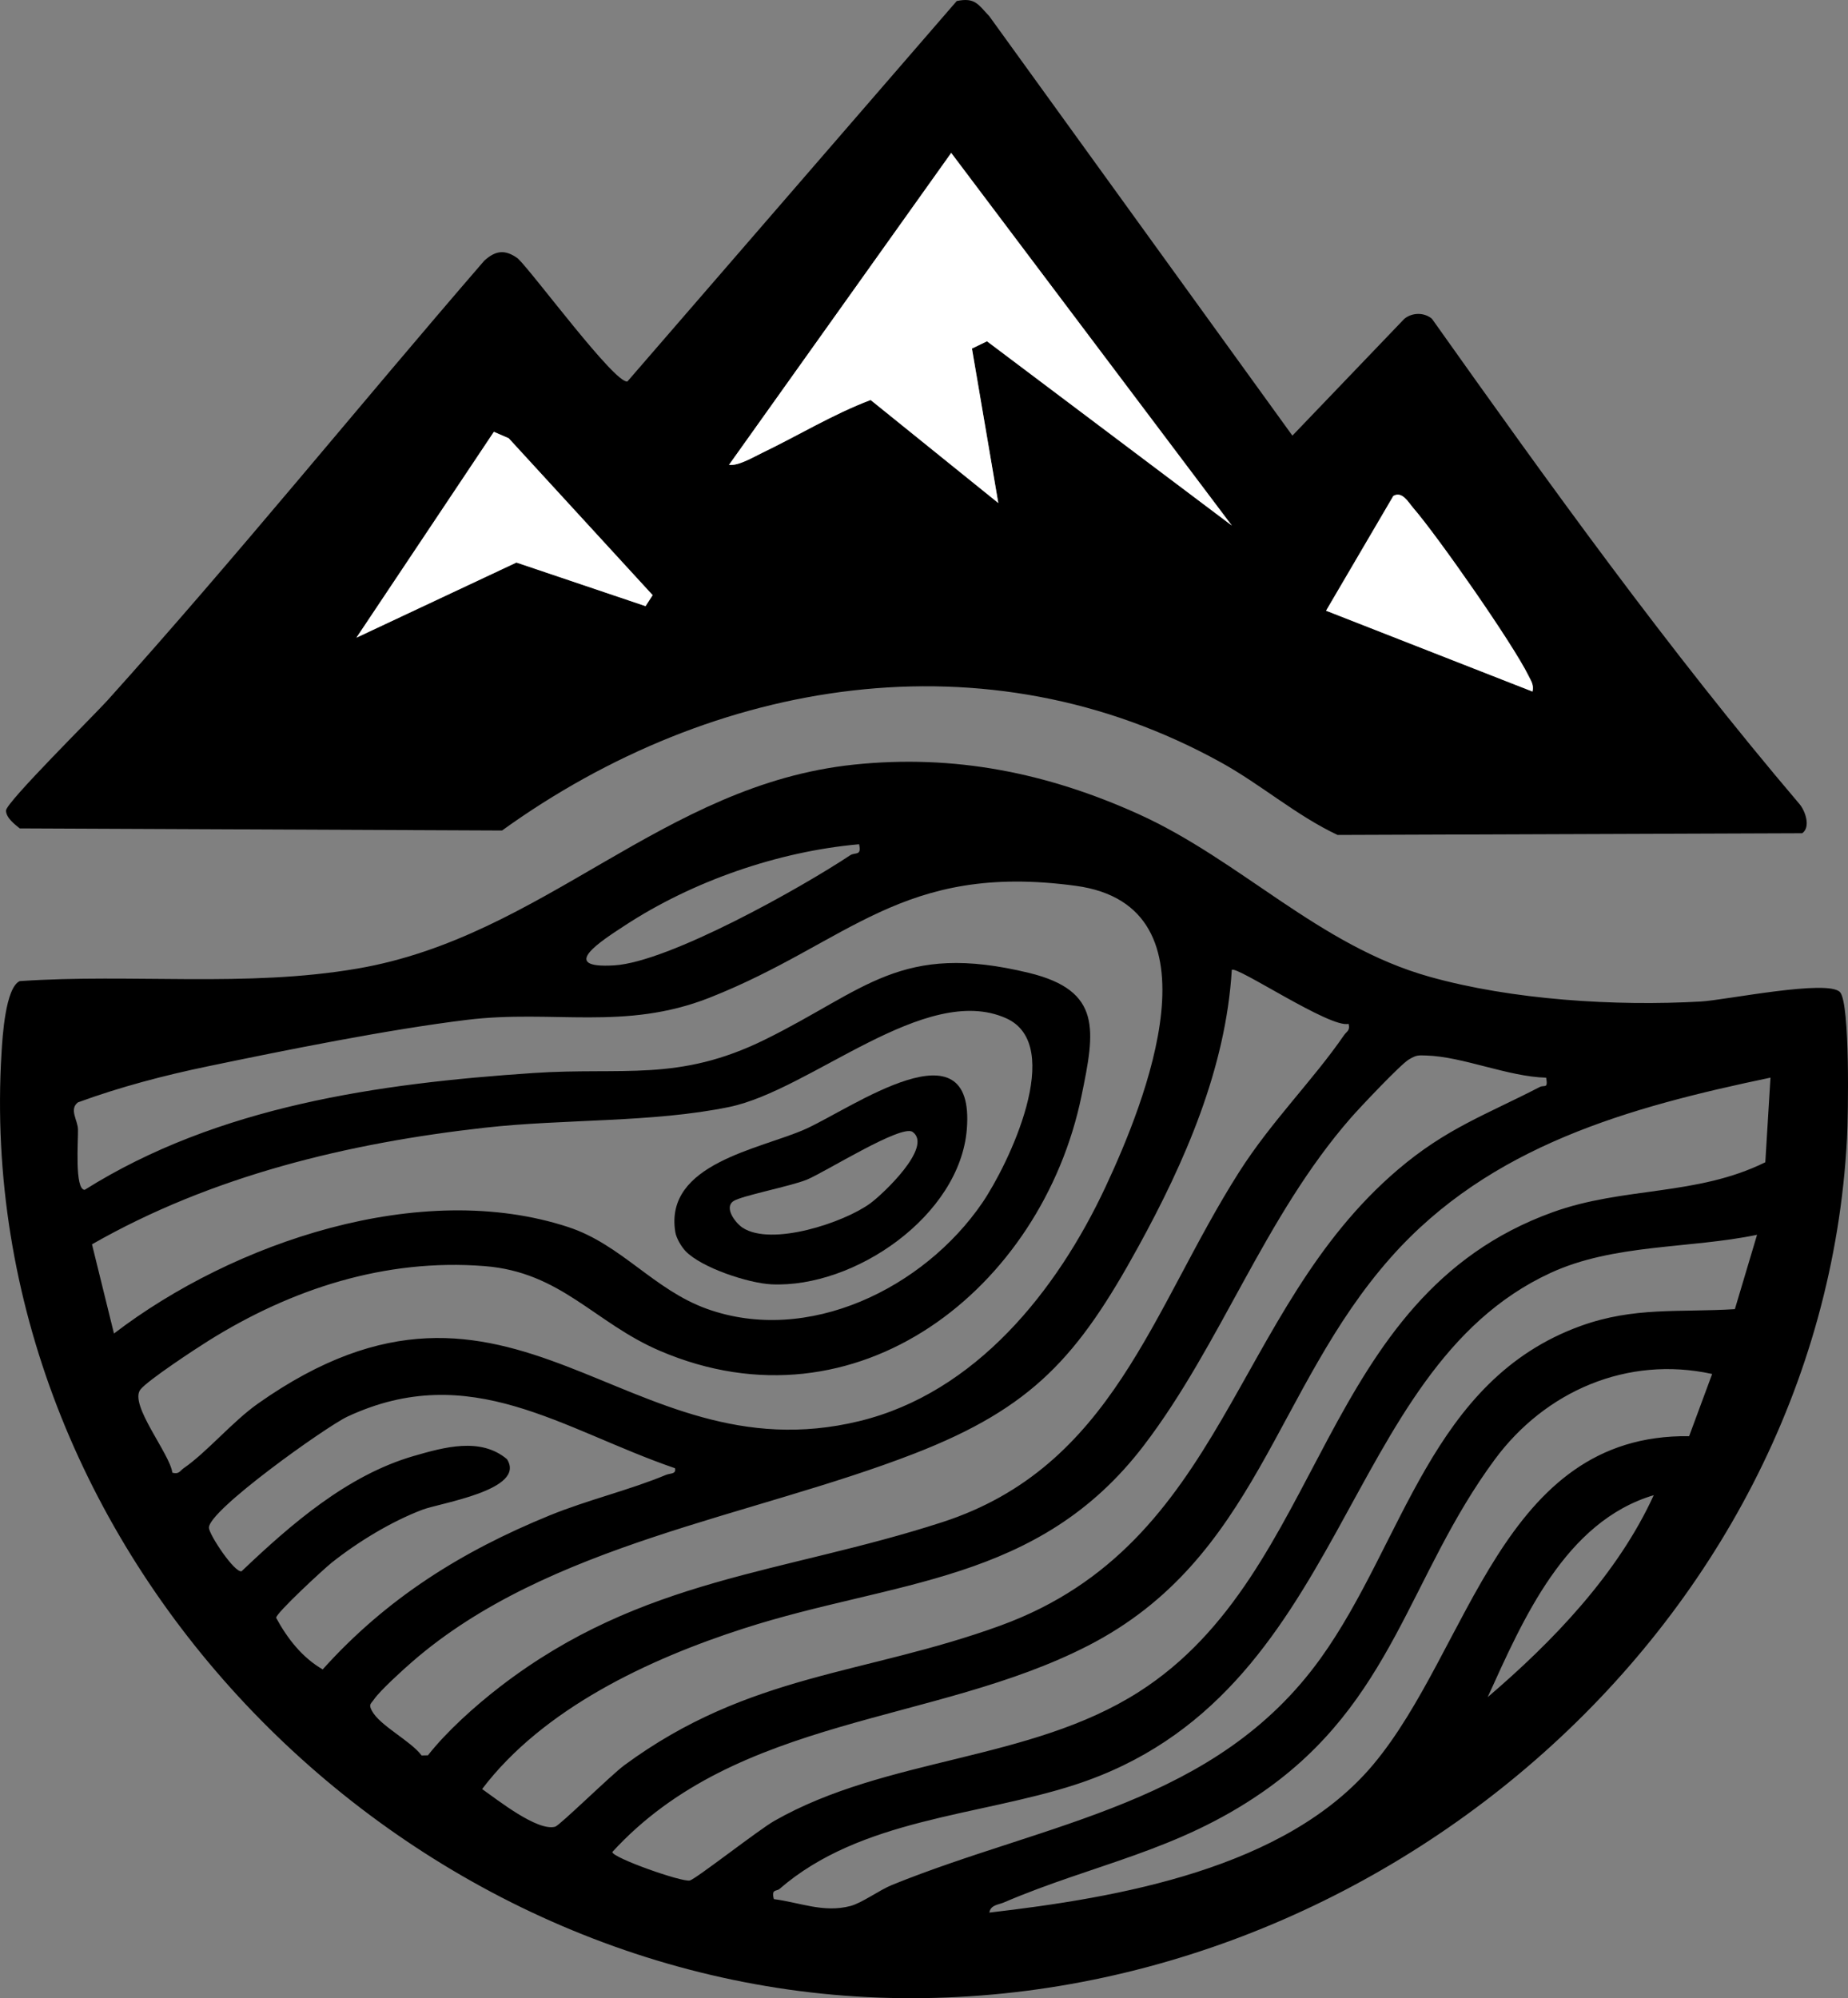 <?xml version="1.0" encoding="UTF-8"?>
<svg id="Layer_2" data-name="Layer 2" xmlns="http://www.w3.org/2000/svg" viewBox="0 0 411.64 445.11">
  <rect x="0" y="0" width="411.64" height="445.11" fill="#808080" stroke="none"/>
  <defs>
    <style>
      .cls-1 {
        fill: none;
      }

      .cls-2 {
        fill: #fff;
      }
    </style>
  </defs>
  <g id="Layer_1-2" data-name="Layer 1">
    <g>
      <path d="M190.15,170.33c22.44-2.36,43.13,1.83,63.44,11.01,22.77,10.3,40.19,29.31,64.78,36.22,18.42,5.18,41.44,6.62,60.55,5.53,5.31-.3,28.42-5.05,30.97-2.05,2.23,2.63,1.8,27.43,1.53,32.55-5.82,109.95-107.19,195.29-215.57,191.39C86.85,441.06-6.33,344.81.34,234.51c.22-3.68.88-14.45,4.04-15.96,25.06-1.72,50.38,1.47,75.21-2.79,41.68-7.14,67.94-40.95,110.57-45.43ZM191.37,188.06c-18.02,1.59-37.16,8.23-52.31,18.18-4.78,3.14-15.08,9.59-2.22,8.8,12.2-.75,41.64-17.28,52.53-24.52,1.15-.76,2.59.25,1.99-2.47ZM38.39,328.05c1.51.41,1.66-.4,2.5-.98,5.22-3.6,10.9-10.42,16.58-14.42,56.95-40.16,81.52,16.64,133.92,3.92,25.96-6.3,44.05-29.07,54.85-52.15,8.78-18.76,26.55-62.61-6.62-67.1-38.86-5.26-50.48,12.65-81.56,24.92-18.9,7.46-34.89,2.59-54.06,4.94-17.63,2.16-40.06,6.68-57.66,10.34-9.83,2.04-19.54,4.59-28.98,8.04-2.01,1.56-.05,3.92.01,6.01.07,2.38-.8,13.47,1.5,13.47,29.67-18.64,65.47-23.71,99.96-26.02,19.96-1.34,32.27,2.06,51.56-7.44,22.48-11.07,30.18-21.82,58.82-14.86,16.32,3.97,14.7,12.83,11.7,27.38-8.88,43-50.07,75.57-93.89,56.82-14.63-6.26-22-17.55-39.11-18.89-22.11-1.73-42.97,5.07-61.45,16.62-2.93,1.83-13.55,8.81-15.18,10.88-2.6,3.31,6.64,14.38,7.11,18.54ZM300.38,228.06c-3.97,1.11-25.07-13.1-26-12-1.32,21.89-10.44,42.75-20.83,61.67-13.39,24.39-23.44,35.8-49.92,46.08-36.29,14.09-81.52,20.1-111.72,46.28-2.07,1.79-7.24,6.48-8.59,8.44-.72,1.05-1.25,1.08-.5,2.52,1.72,3.33,8.67,6.72,11.09,9.99l1.41-.03c4.18-5.33,10.58-11.07,16.16-15.36,31.59-24.29,62.94-25.07,98.42-36.58,37.97-12.32,46.67-47.42,66.07-77.93,7.25-11.4,16.41-20.38,23.43-30.57.58-.85,1.39-.99.99-2.51ZM25.39,297.05c26.56-20.32,68.27-34.52,101.2-23.71,11.78,3.87,19.05,13.94,30.81,18.19,22.57,8.16,48.41-4.6,61.39-23.57,5.77-8.44,18.68-35.17,5.32-41.14-18.01-8.06-43.48,16.02-61.7,19.77-17.09,3.52-36.74,2.63-54.39,4.61-30.48,3.41-60.82,10.71-87.53,25.98l4.9,19.88ZM344.38,240.06c-8.46-.22-18.53-4.7-26.67-4.94-1.89-.06-2.2-.11-3.88.88-1.84,1.08-10.97,10.76-12.96,13.04-19.27,22.08-28.85,50.36-46.07,72.93-23.53,30.84-55.58,29.95-89.2,40.8-21.06,6.79-44.59,17.8-58.21,35.75,3.39,2.37,12.31,9.48,16.28,8.39.99-.27,12.53-11.58,15.39-13.69,27.9-20.56,53.67-20.11,83.86-31.14,50.24-18.35,51.43-69.99,88.46-101.54,10.82-9.22,19.62-12.21,31.59-18.4,1.03-.53,1.9.53,1.43-2.08ZM394.37,240.05c-31.57,6.61-62.48,15.17-84.51,39.99-26.09,29.4-29.78,67.16-67.47,86.53-34.16,17.56-78.12,15.5-106,45.98,0,1.27,15.52,6.76,17.27,6.34,1.33-.32,15.35-11.3,18.79-13.26,25.06-14.3,56.94-13.23,81.24-28.76,41.89-26.75,39.66-87.87,92.16-106.84,15.81-5.72,32.03-3.56,47.37-11.13l1.15-18.85ZM391.38,275.06c-15.09,3.13-31.9,1.98-46,8.49-47.33,21.85-44.68,94.17-105.97,114.03-21.58,6.99-47.7,7.53-65.76,23.18-.7.61-1.89-.04-1.27,2.28,5.82.75,11.05,3.1,17.03,1.54,2.61-.68,6.42-3.53,9.29-4.7,34.58-14.02,72.13-17.98,95.49-50.51,18.53-25.81,24.46-61.94,57.97-74.03,11.87-4.28,21.97-2.96,34.28-3.72l4.94-16.55ZM381.38,306.06c-18.94-4.15-37.22,3.87-48.43,19.06-19.19,26.01-22.6,53.93-51.84,74.16-19.07,13.19-37.36,15.88-57.5,24.5-1.23.53-2.95.53-3.23,2.26,28.67-3.33,66.04-9.73,85.51-32.98,21.61-25.81,28.51-73.72,70.36-73.14l5.13-13.86ZM150.37,327.06c-25.18-8.63-45.53-24.29-72.98-11.5-4.64,2.16-31.17,21.01-30.85,24.8.14,1.64,5.69,10.01,7.27,9.65,10.95-10.43,23.53-21.39,38.35-25.68,6.71-1.94,14.88-4.26,20.77.71,4.37,6.86-14.88,9.75-18.82,11.25-6.98,2.65-14.37,7.16-20.21,11.79-1.8,1.43-12.48,11.31-12.39,12.3,2.49,4.58,5.78,8.84,10.37,11.49,14.23-15.84,30.9-26.27,50.52-34.29,8.51-3.48,17.68-5.6,25.97-9.05.95-.4,2.29-.1,1.99-1.47ZM368.37,333.06c-19.73,5.87-29.1,27.63-36.99,44.99,14.54-12.42,28.96-27.43,36.99-44.99Z"/>
      <path d="M213.11.23c4.12-.86,4.79.8,7.24,3.36l67.53,93.45,24.94-26.03c1.76-1.42,4.37-1.46,6.13-.02,26.16,36.88,52.57,73.63,81.88,108.11,1.32,1.55,2.55,5.18.6,6.51l-103.49.38c-9.17-4.32-16.95-11.15-25.89-16.11-52.38-29.03-113.06-18.87-160.22,15.12l-107.43-.47c-1.18-.94-3.06-2.4-3.06-3.98,0-1.81,19.59-21.2,22.55-24.48,28.79-31.98,55.84-65.46,83.99-98.01,2.58-2.33,4.67-2.52,7.48-.48,3.47,3.32,21.56,27.89,24.39,27.4L213.11.23ZM274.37,117.05l-62.49-82.98-49.5,69.49c2.08.27,5.38-1.7,7.35-2.65,8.06-3.88,15.8-8.63,24.2-11.8l28.44,22.95-5.87-34.41,3.35-1.62,54.52,41.03ZM79.39,142.05l35.64-16.74,28.77,9.71,1.58-2.45-32.06-34.95-3.3-1.43-30.62,45.86ZM341.37,154.05c.33-1.52-.33-2.35-.92-3.57-3.5-7.13-20.19-31.03-25.66-37.34-1.1-1.27-2.46-3.82-4.43-2.66l-14.98,25.56,45.99,18.01Z"/>
      <path class="cls-1" d="M38.39,328.05c-.46-4.15-9.71-15.23-7.11-18.54,1.63-2.07,12.25-9.05,15.18-10.88,18.48-11.55,39.34-18.35,61.45-16.62,17.11,1.34,24.48,12.63,39.11,18.89,43.82,18.75,85.02-13.82,93.89-56.82,3-14.55,4.63-23.41-11.7-27.38-28.64-6.96-36.34,3.8-58.82,14.86-19.29,9.5-31.6,6.1-51.56,7.44-34.49,2.31-70.29,7.38-99.96,26.02-2.31,0-1.44-11.09-1.5-13.47-.06-2.09-2.02-4.45-.01-6.01,9.44-3.44,19.15-5.99,28.98-8.04,17.6-3.66,40.03-8.18,57.66-10.34,19.16-2.35,35.16,2.52,54.06-4.94,31.08-12.27,42.7-30.19,81.56-24.92,33.16,4.49,15.4,48.34,6.62,67.1-10.8,23.08-28.89,45.85-54.85,52.15-52.4,12.72-76.97-44.08-133.92-3.92-5.67,4-11.36,10.82-16.58,14.42-.84.58-.99,1.39-2.5.98Z"/>
      <path class="cls-1" d="M25.39,297.05l-4.9-19.88c26.71-15.27,57.05-22.57,87.53-25.98,17.66-1.98,37.3-1.09,54.39-4.61,18.22-3.75,43.69-27.83,61.7-19.77,13.35,5.97.45,32.71-5.32,41.14-12.97,18.97-38.82,31.73-61.39,23.57-11.76-4.25-19.02-14.32-30.81-18.19-32.93-10.81-74.64,3.39-101.2,23.71ZM152.72,278.71c3.54,3.69,14,7.15,19.14,7.39,18.48.87,41.97-15.27,43.51-34.56,1.95-24.47-25.73-4.59-36,0-10.05,4.48-31.47,7.61-28.93,22.96.22,1.33,1.35,3.24,2.29,4.22Z"/>
      <path class="cls-1" d="M394.37,240.05l-1.15,18.85c-15.33,7.57-31.55,5.42-47.37,11.13-52.5,18.97-50.27,80.09-92.16,106.84-24.31,15.52-56.19,14.45-81.24,28.76-3.44,1.96-17.46,12.95-18.79,13.26-1.75.41-17.26-5.07-17.27-6.34,27.88-30.48,71.84-28.42,106-45.98,37.69-19.37,41.38-57.14,67.47-86.53,22.03-24.82,52.94-33.38,84.51-39.99Z"/>
      <path class="cls-1" d="M300.38,228.06c.41,1.52-.41,1.66-.99,2.51-7.02,10.19-16.18,19.17-23.43,30.57-19.4,30.51-28.1,65.61-66.07,77.93-35.48,11.51-66.83,12.29-98.42,36.58-5.58,4.29-11.98,10.03-16.16,15.36l-1.41.03c-2.42-3.27-9.36-6.66-11.09-9.99-.75-1.45-.22-1.47.5-2.52,1.35-1.96,6.52-6.65,8.59-8.44,30.2-26.19,75.43-32.2,111.72-46.28,26.48-10.28,36.53-21.69,49.92-46.08,10.39-18.92,19.51-39.78,20.83-61.67.92-1.1,22.02,13.11,26,12Z"/>
      <path class="cls-1" d="M344.38,240.06c.47,2.62-.39,1.55-1.43,2.08-11.97,6.19-20.77,9.18-31.59,18.4-37.03,31.55-38.22,83.18-88.46,101.54-30.19,11.03-55.96,10.59-83.86,31.14-2.86,2.11-14.4,13.41-15.39,13.69-3.96,1.09-12.89-6.02-16.28-8.39,13.62-17.96,37.15-28.96,58.21-35.75,33.62-10.85,65.67-9.96,89.2-40.8,17.22-22.57,26.8-50.85,46.07-72.93,1.99-2.28,11.12-11.96,12.96-13.04,1.69-.99,2-.94,3.88-.88,8.15.24,18.22,4.72,26.67,4.94Z"/>
      <path class="cls-1" d="M391.38,275.06l-4.94,16.55c-12.31.76-22.41-.56-34.28,3.72-33.51,12.09-39.44,48.22-57.97,74.03-23.35,32.53-60.91,36.49-95.49,50.51-2.87,1.17-6.68,4.02-9.29,4.7-5.98,1.56-11.21-.79-17.03-1.54-.62-2.32.57-1.67,1.27-2.28,18.06-15.65,44.18-16.19,65.76-23.18,61.29-19.86,58.64-92.18,105.97-114.03,14.1-6.51,30.91-5.35,46-8.49Z"/>
      <path class="cls-1" d="M150.37,327.06c.3,1.37-1.04,1.08-1.99,1.47-8.29,3.44-17.46,5.57-25.97,9.05-19.62,8.02-36.29,18.45-50.52,34.29-4.59-2.65-7.88-6.91-10.37-11.49-.09-.99,10.59-10.87,12.39-12.3,5.83-4.63,13.23-9.14,20.21-11.79,3.93-1.49,23.18-4.39,18.82-11.25-5.89-4.97-14.07-2.65-20.77-.71-14.82,4.3-27.41,15.25-38.35,25.68-1.58.35-7.13-8.02-7.27-9.65-.32-3.78,26.21-22.64,30.85-24.8,27.45-12.79,47.8,2.86,72.98,11.5Z"/>
      <path class="cls-1" d="M381.38,306.06l-5.13,13.86c-41.84-.57-48.75,47.34-70.36,73.14-19.47,23.25-56.84,29.65-85.51,32.98.28-1.73,1.99-1.74,3.23-2.26,20.14-8.62,38.43-11.3,57.5-24.5,29.24-20.23,32.65-48.15,51.84-74.16,11.21-15.19,29.49-23.22,48.43-19.06Z"/>
      <path class="cls-1" d="M191.37,188.06c.6,2.72-.84,1.7-1.99,2.47-10.9,7.23-40.34,23.77-52.53,24.52-12.86.79-2.57-5.66,2.22-8.8,15.15-9.96,34.29-16.6,52.31-18.18Z"/>
      <path class="cls-1" d="M368.37,333.06c-8.02,17.57-22.44,32.58-36.99,44.99,7.89-17.36,17.26-39.13,36.99-44.99Z"/>
      <path class="cls-2" d="M274.37,117.05l-54.52-41.03-3.35,1.62,5.87,34.41-28.44-22.95c-8.4,3.18-16.14,7.93-24.2,11.8-1.97.95-5.27,2.93-7.35,2.65l49.5-69.49,62.49,82.98Z"/>
      <polygon class="cls-2" points="79.39 142.05 110.01 96.19 113.31 97.62 145.37 132.57 143.8 135.02 115.03 125.31 79.39 142.05"/>
      <path class="cls-2" d="M341.37,154.05l-45.99-18.01,14.98-25.56c1.97-1.16,3.34,1.39,4.43,2.66,5.46,6.31,22.16,30.21,25.66,37.34.59,1.21,1.26,2.05.92,3.57Z"/>
      <path d="M152.72,278.71c-.94-.98-2.07-2.89-2.29-4.22-2.54-15.34,18.88-18.48,28.93-22.96,10.27-4.58,37.95-24.47,36,0-1.54,19.29-25.03,35.42-43.51,34.56-5.14-.24-15.6-3.7-19.14-7.39ZM203.28,252.14c-2.5-1.78-19.6,9.05-23.64,10.67-3.64,1.46-14.49,3.56-16.26,4.74-2.19,1.48.48,4.92,2.05,5.94,6.46,4.2,22.57-1.14,28.44-5.45,2.73-2,14.05-12.6,9.4-15.91Z"/>
      <path class="cls-1" d="M203.28,252.14c4.65,3.3-6.67,13.9-9.4,15.91-5.87,4.31-21.98,9.64-28.44,5.45-1.57-1.02-4.24-4.46-2.05-5.94,1.76-1.19,12.62-3.28,16.26-4.74,4.04-1.62,21.13-12.45,23.64-10.67Z"/>
    </g>
  </g>
</svg>